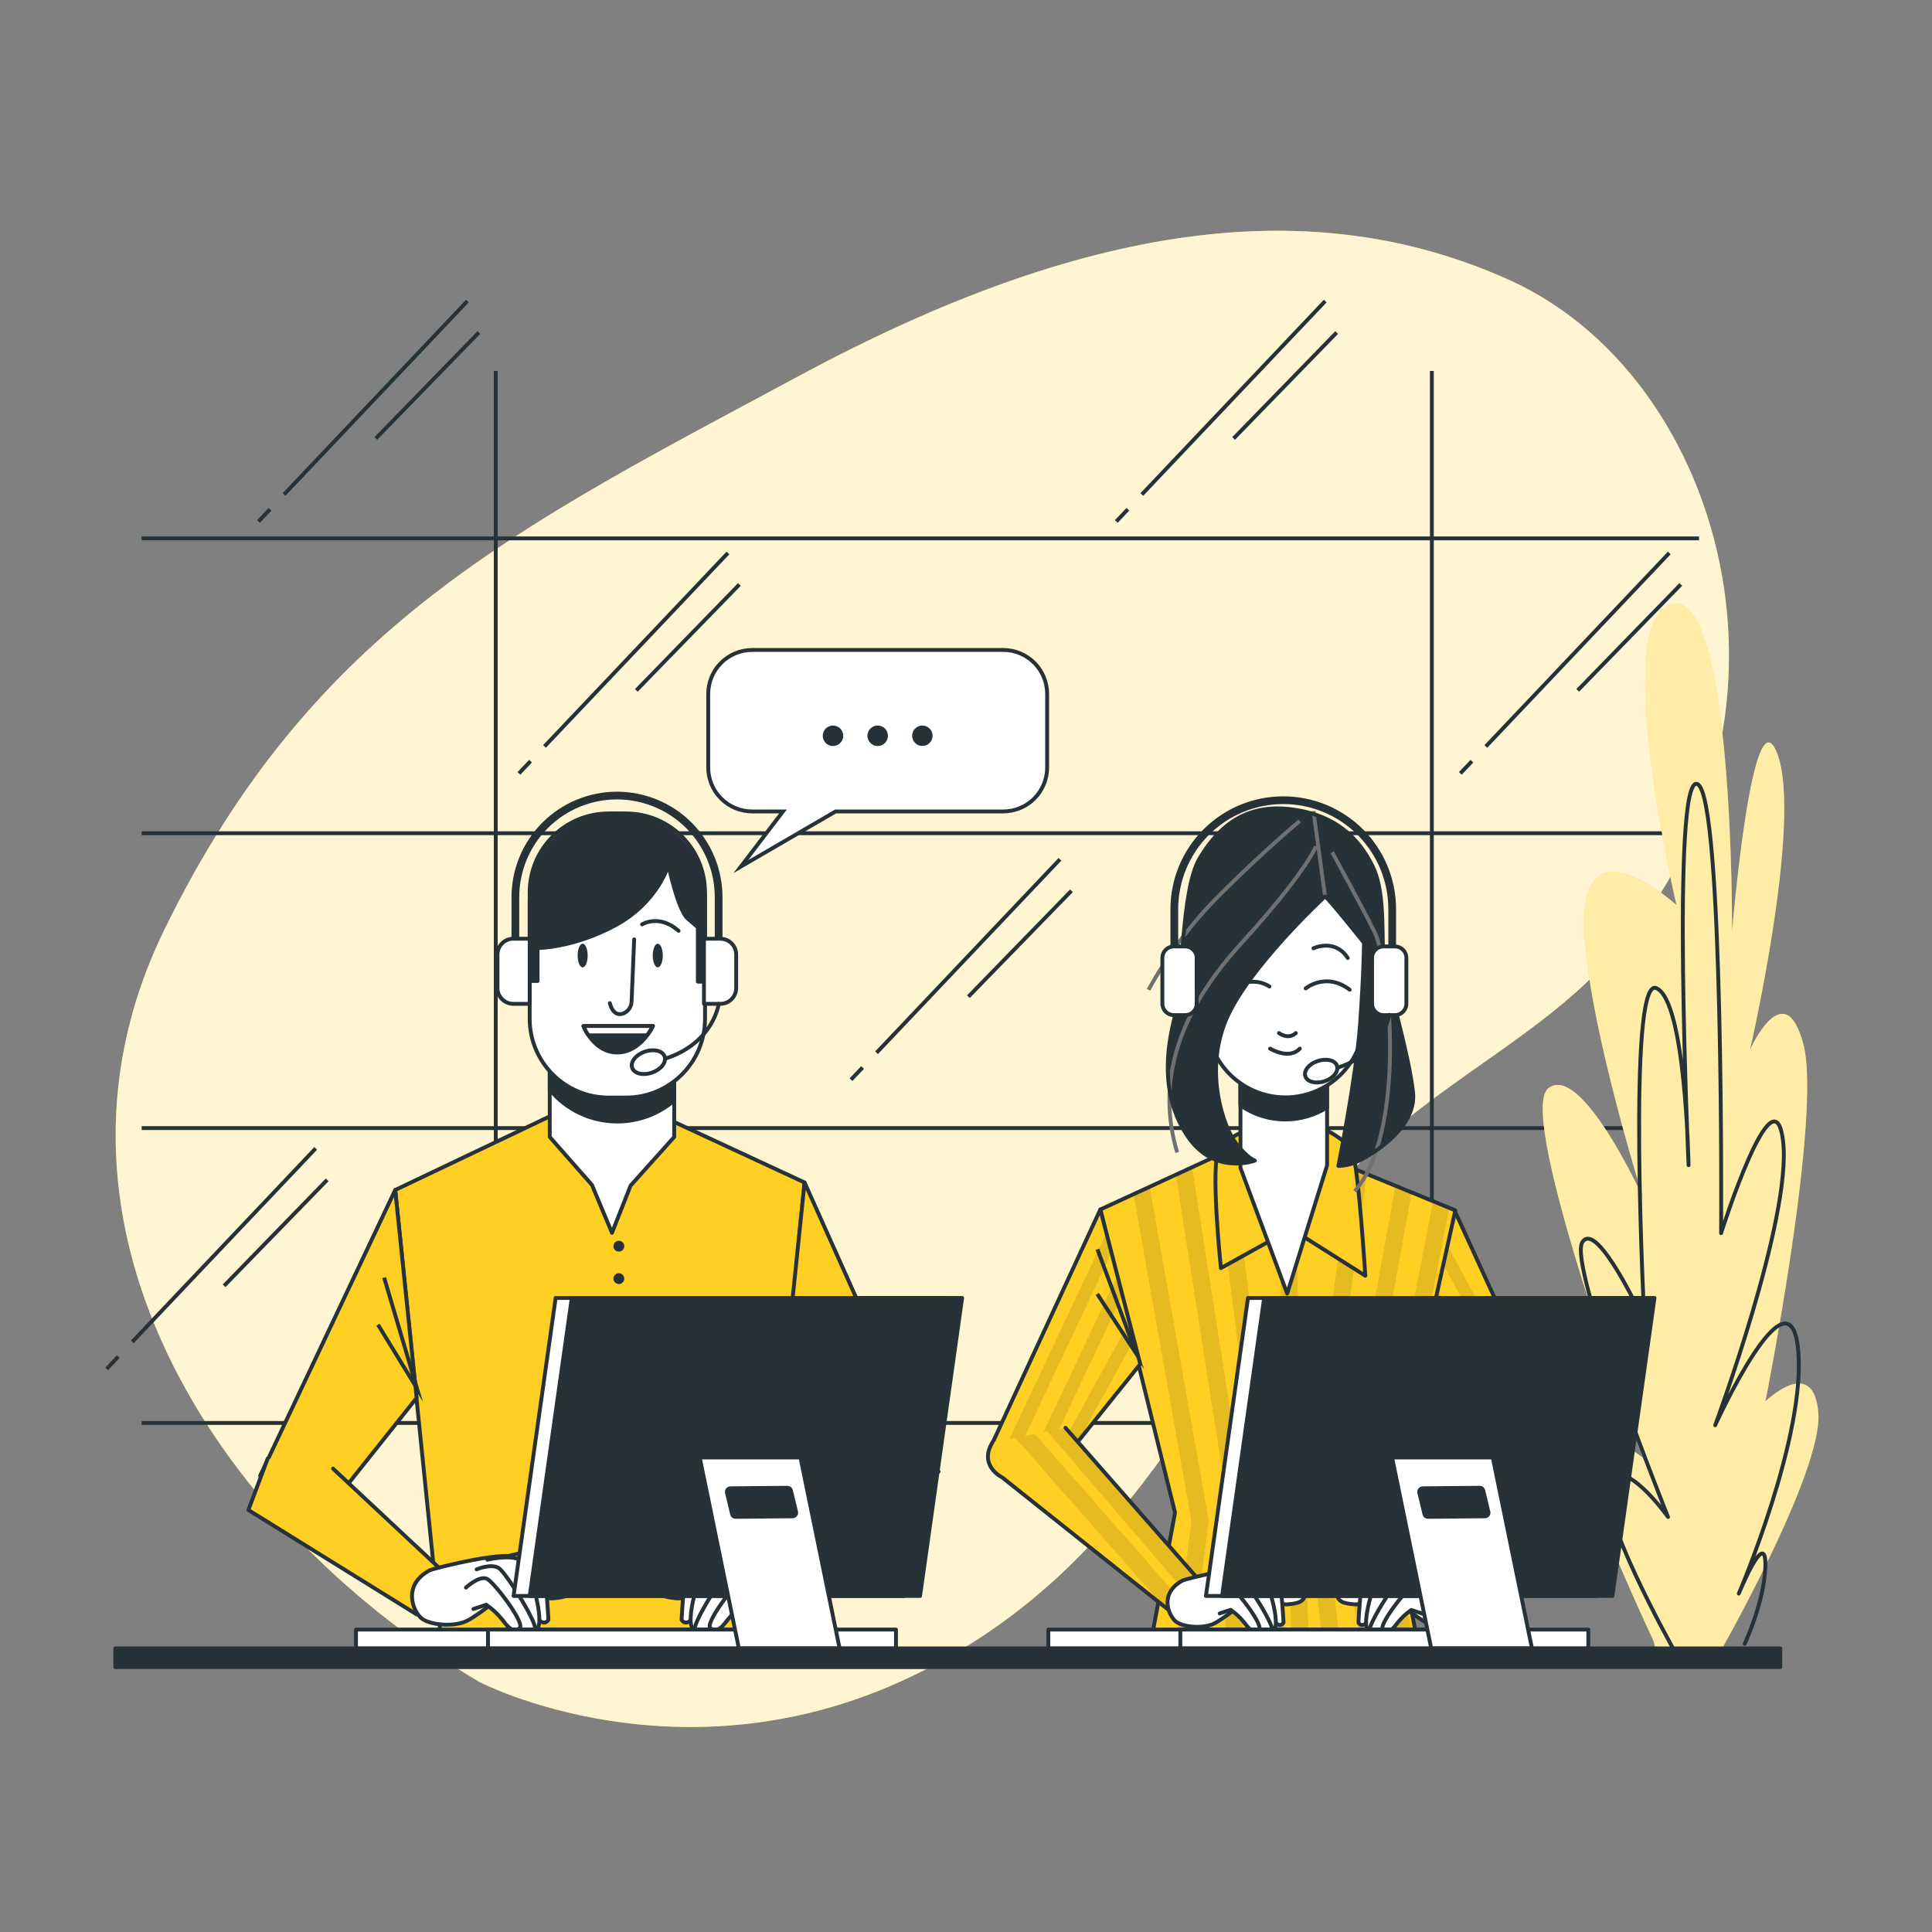 <svg width="500" height="500" viewBox="0 0 500 500" fill="none" xmlns="http://www.w3.org/2000/svg">
<rect x="0" y="0" width="500" height="500" fill="#808080" stroke="none"/>
<path d="M124.15 435.32C124.15 435.32 176.3 462.43 235.9 433.85C295.5 405.27 314.9 349.85 345.78 308.27C361.98 286.48 388.48 274.34 408.7 256.02C473.34 197.43 450 99.48 390.88 72.6C339.67 49.33 280.52 57.669 207.23 97.059C133.94 136.45 81.13 161.88 42.65 240.38C4.17 318.88 59.31 397.33 124.15 435.32Z" fill="#FFCF23"/>
<path opacity="0.8" d="M124.15 435.32C124.15 435.32 176.3 462.43 235.9 433.85C295.5 405.27 314.9 349.85 345.78 308.27C361.98 286.48 388.48 274.34 408.7 256.02C473.34 197.43 450 99.48 390.88 72.6C339.67 49.33 280.52 57.669 207.23 97.059C133.94 136.45 81.13 161.88 42.65 240.38C4.17 318.88 59.31 397.33 124.15 435.32Z" fill="white"/>
<path d="M36.66 368.26H439.71" stroke="#263238" stroke-miterlimit="10"/>
<path d="M36.66 291.95H439.71" stroke="#263238" stroke-miterlimit="10"/>
<path d="M36.66 215.641H439.71" stroke="#263238" stroke-miterlimit="10"/>
<path d="M36.66 139.33H439.71" stroke="#263238" stroke-miterlimit="10"/>
<path d="M128.3 96V368.44" stroke="#263238" stroke-miterlimit="10"/>
<path d="M370.56 96V368.44" stroke="#263238" stroke-miterlimit="10"/>
<path d="M137.3 196.99L134.3 200.15" stroke="#263238" stroke-miterlimit="10"/>
<path d="M188.39 143.11L140.91 193.18" stroke="#263238" stroke-miterlimit="10"/>
<path d="M191.35 151.26L164.68 178.67" stroke="#263238" stroke-miterlimit="10"/>
<path d="M380.93 196.99L377.93 200.15" stroke="#263238" stroke-miterlimit="10"/>
<path d="M432.01 143.11L384.54 193.18" stroke="#263238" stroke-miterlimit="10"/>
<path d="M434.98 151.26L408.31 178.67" stroke="#263238" stroke-miterlimit="10"/>
<path d="M30.62 351.09L27.62 354.25" stroke="#263238" stroke-miterlimit="10"/>
<path d="M81.7 297.2L34.23 347.28" stroke="#263238" stroke-miterlimit="10"/>
<path d="M84.67 305.351L57.99 332.771" stroke="#263238" stroke-miterlimit="10"/>
<path d="M69.88 131.8L66.89 134.96" stroke="#263238" stroke-miterlimit="10"/>
<path d="M120.97 77.91L73.5 127.98" stroke="#263238" stroke-miterlimit="10"/>
<path d="M123.93 86.061L97.26 113.471" stroke="#263238" stroke-miterlimit="10"/>
<path d="M291.88 131.8L288.89 134.96" stroke="#263238" stroke-miterlimit="10"/>
<path d="M342.97 77.91L295.5 127.98" stroke="#263238" stroke-miterlimit="10"/>
<path d="M345.93 86.061L319.26 113.471" stroke="#263238" stroke-miterlimit="10"/>
<path d="M223.24 276.26L220.24 279.42" stroke="#263238" stroke-miterlimit="10"/>
<path d="M274.32 222.38L226.85 272.45" stroke="#263238" stroke-miterlimit="10"/>
<path d="M277.29 230.53L250.62 257.94" stroke="#263238" stroke-miterlimit="10"/>
<path d="M427.92 424.65C427.92 424.65 403.16 371.89 408.54 370.37C413.92 368.85 425.2 377.25 425.2 377.25C425.2 377.25 392.1 288.55 400.67 281.67C409.24 274.79 425.24 310 425.24 310C425.24 310 408.15 255.67 410.16 235C412.17 214.33 433.88 234.24 433.88 234.24C433.88 234.24 416.49 160.07 432.64 156.24C448.79 152.41 448.25 241.11 448.25 241.11C448.25 241.11 453.55 177.64 460.02 195.23C466.49 212.82 452.89 271.69 452.89 271.69C452.89 271.69 461.76 251.81 466.69 270.16C471.62 288.51 456.89 362.68 456.89 362.68C456.89 362.68 469.41 350.45 470.58 365.74C471.75 381.03 444.66 428.44 444.66 428.44L429.33 430L427.92 424.65Z" fill="#FFCF23"/>
<path opacity="0.6" d="M427.92 424.65C427.92 424.65 403.16 371.89 408.54 370.37C413.92 368.85 425.2 377.25 425.2 377.25C425.2 377.25 392.1 288.55 400.67 281.67C409.24 274.79 425.24 310 425.24 310C425.24 310 408.15 255.67 410.16 235C412.17 214.33 433.88 234.24 433.88 234.24C433.88 234.24 416.49 160.07 432.64 156.24C448.79 152.41 448.25 241.11 448.25 241.11C448.25 241.11 453.55 177.64 460.02 195.23C466.49 212.82 452.89 271.69 452.89 271.69C452.89 271.69 461.76 251.81 466.69 270.16C471.62 288.51 456.89 362.68 456.89 362.68C456.89 362.68 469.41 350.45 470.58 365.74C471.75 381.03 444.66 428.44 444.66 428.44L429.33 430L427.92 424.65Z" fill="white"/>
<path d="M433.21 426.999C433.21 426.999 412.57 390.299 416.39 383.409C420.21 376.519 431.68 392.589 431.68 392.589C431.68 392.589 405.68 327.589 409.51 321.479C413.34 315.369 425.57 342.129 425.57 342.129C425.57 342.129 420.98 252.669 428.62 255.719C436.26 258.769 437 301.549 437 301.549C437 301.549 432.42 199.859 439.3 202.919C446.18 205.979 445.42 319.139 445.42 319.139C445.42 319.139 459.18 275.549 461.47 295.429C463.76 315.309 443.89 368.839 443.89 368.839C443.89 368.839 463 326.779 465.33 348.999C467.66 371.219 450 412.419 450 412.419C450 412.419 456.88 395.599 456.88 404.769C456.88 413.939 451.53 425.419 451.53 425.419" stroke="#263238" stroke-linecap="round" stroke-linejoin="round"/>
<path d="M376.42 313.24L404.27 374.02L386.75 378.96L366.09 353.24L376.42 313.24Z" fill="#FFCF23"/>
<g opacity="0.1">
<path d="M371.39 332.7L370.21 337.29L393.34 377.1L396.66 376.17L371.39 332.7Z" fill="black"/>
<path d="M386.88 378.93L390.22 377.99L368.7 343.12L367.55 347.59L386.88 378.93Z" fill="black"/>
<path d="M374.25 321.63L373.03 326.37L399.59 375.34L402.87 374.41L374.25 321.63Z" fill="black"/>
</g>
<path d="M376.42 313.24L404.27 374.02L386.75 378.96L366.09 353.24L376.42 313.24Z" stroke="#263238" stroke-linecap="round" stroke-linejoin="round"/>
<path d="M321.03 296.31L284.76 313.02L304.1 391.49L297.94 424.5H366.75L359.94 388.63L376.64 313.24L338.61 297.63L321.03 296.31Z" fill="#FFCF23"/>
<g opacity="0.1">
<path d="M321.36 424.5L322.75 393.24C322.765 393.094 322.765 392.946 322.75 392.8L308.5 302.09L304.3 304.02L318.3 393.27L316.91 424.5H321.36Z" fill="black"/>
<path d="M329.7 385.76C329.7 385.76 329.7 385.68 329.7 385.64L318.4 297.52L314.17 299.52L325.27 386.19L328.13 424.55H332.59L329.7 385.76Z" fill="black"/>
<path d="M308.78 424.499L312.78 393.989C312.815 393.764 312.815 393.534 312.78 393.309L297.53 307.159L293.36 309.079L308.36 393.749L304.36 424.499H308.78Z" fill="black"/>
<path d="M375.06 312.589L370.87 310.869L355.58 389.939C355.535 390.197 355.535 390.461 355.58 390.719L361.08 424.499H365.59L360 390.399L360.13 389.749L359.91 388.629L363.26 373.539L375.06 312.589Z" fill="black"/>
<path d="M334.98 305.289L330.54 305.419L334.23 424.499H338.67L334.98 305.289Z" fill="black"/>
<path d="M350.57 389.819L365.34 308.599L361.14 306.869L346.14 389.409C346.09 389.663 346.09 389.925 346.14 390.179L352 424.499H356.51L350.57 389.819Z" fill="black"/>
<path d="M342.5 387.06L353.73 303.83L349.48 302.09L338.06 386.74C338.036 386.919 338.036 387.101 338.06 387.28L342.2 424.5H346.67L342.5 387.06Z" fill="black"/>
</g>
<path d="M321.03 296.31L284.76 313.02L304.1 391.49L297.94 424.5H366.75L359.94 388.63L376.64 313.24L338.61 297.63L321.03 296.31Z" stroke="#263238" stroke-linecap="round" stroke-linejoin="round"/>
<path d="M284.76 313.02L256.19 374.89L274.43 378.74L295.09 353.02L284.76 313.02Z" fill="#FFCF23"/>
<g opacity="0.1">
<path d="M292.27 342.1L272.37 378.31L274.43 378.74L279.19 372.81L293.48 346.81L292.27 342.1Z" fill="black"/>
<path d="M290.48 335.179L289.18 330.139L266.97 377.169L270.32 377.879L290.48 335.179Z" fill="black"/>
<path d="M259.72 375.629L263.07 376.339L287.64 324.169L286.33 319.109L259.72 375.629Z" fill="black"/>
</g>
<path d="M284.01 323.319L294.09 350.369L283.97 334.879" stroke="#263238" stroke-miterlimit="10"/>
<path d="M284.76 313.02L256.19 374.89L274.43 378.74L295.09 353.02L284.76 313.02Z" stroke="#263238" stroke-linecap="round" stroke-linejoin="round"/>
<path d="M275.74 369.51L311.79 410.62L304.79 418.53L259.36 382.35C259.36 382.35 253.13 379.35 256.87 373.25" fill="#FFCF23"/>
<g opacity="0.1">
<path d="M308.01 413.48L311.39 410.59L293.21 389.43L275.74 369.51L271.04 370.44L308.01 413.48Z" fill="black"/>
<path d="M300.81 415.38L303.82 417.78L306.65 415.29L267.77 371.09L262.73 372.08L300.81 415.38Z" fill="black"/>
</g>
<path d="M275.74 369.51L311.79 410.62L304.79 418.53L259.36 382.35C259.36 382.35 253.13 379.35 256.87 373.25" stroke="#263238" stroke-linecap="round" stroke-linejoin="round"/>
<path d="M306 409.07C307 408.51 324.39 404.35 324.63 406.48C324.87 408.61 330.05 410.96 332.41 410.96C334.77 410.96 337.13 409.07 337.6 411.9C338.07 414.73 335.48 414.97 333.36 415.2C331.24 415.43 323.92 413.08 323.92 413.08C323.92 413.08 317.08 418.74 314.25 420.15C311.42 421.56 306.25 421.15 304.35 419.68C302.45 418.21 299.88 412.37 306 409.07Z" fill="white" stroke="#263238" stroke-linecap="round" stroke-linejoin="round"/>
<path d="M322.05 406.24C322.05 406.24 328.65 404.35 330.05 405.06C331.45 405.77 332.18 419.92 332.18 419.92C332.18 419.92 331.47 421.33 330.05 419.92C328.63 418.51 323.92 407.92 323.92 407.92" fill="white"/>
<path d="M322.05 406.24C322.05 406.24 328.65 404.35 330.05 405.06C331.45 405.77 332.18 419.92 332.18 419.92C332.18 419.92 331.47 421.33 330.05 419.92C328.63 418.51 323.92 407.92 323.92 407.92" stroke="#263238" stroke-linecap="round" stroke-linejoin="round"/>
<path d="M318.74 406.709C318.74 406.709 325.58 405.059 327 407.649C328.42 410.239 331.95 421.799 329.12 422.279C326.29 422.759 325.35 418.969 325.35 418.969L320.87 410.719L317.8 410.249" fill="white"/>
<path d="M318.74 406.709C318.74 406.709 325.58 405.059 327 407.649C328.42 410.239 331.95 421.799 329.12 422.279C326.29 422.759 325.35 418.969 325.35 418.969L320.87 410.719L317.8 410.249" stroke="#263238" stroke-linecap="round" stroke-linejoin="round"/>
<path d="M316.39 408.83C316.39 408.83 319.69 407.42 321.34 408.6C322.99 409.78 330.54 421.8 329.12 422.28C327.7 422.76 324.4 422.51 323.93 421.57C323.46 420.63 317.33 412.57 317.33 412.57" fill="white"/>
<path d="M316.39 408.83C316.39 408.83 319.69 407.42 321.34 408.6C322.99 409.78 330.54 421.8 329.12 422.28C327.7 422.76 324.4 422.51 323.93 421.57C323.46 420.63 317.33 412.57 317.33 412.57" stroke="#263238" stroke-linecap="round" stroke-linejoin="round"/>
<path d="M314 412.84C314 412.84 317.06 410.01 318.71 410.96C320.36 411.91 327.2 420.86 325.79 421.8C324.38 422.74 323.43 421.8 322.02 419.92C321.009 418.652 319.816 417.54 318.48 416.62L315.65 417.56" fill="white"/>
<path d="M314 412.84C314 412.84 317.06 410.01 318.71 410.96C320.36 411.91 327.2 420.86 325.79 421.8C324.38 422.74 323.43 421.8 322.02 419.92C321.009 418.652 319.816 417.54 318.48 416.62L315.65 417.56" stroke="#263238" stroke-linecap="round" stroke-linejoin="round"/>
<path d="M383.68 370.83L371.68 411.66L380.36 417.72L399.97 386.2C399.97 386.2 408.03 377.1 402.97 371.98" fill="#FFCF23"/>
<g opacity="0.1">
<path d="M380.63 417.23L380.78 416.98L397.39 371.65L392.75 371.37L376.7 415.19L378.5 416.44L380.63 417.23Z" fill="black"/>
<path d="M371.7 411.69L375.47 414.33L390.97 371.39L390.54 371.24L386.39 370.99L371.7 411.69Z" fill="black"/>
<path d="M404.34 374.37C404.074 373.467 403.586 372.645 402.92 371.98L400.54 371.84L388 405.43L399.92 386.25L404.34 374.37Z" fill="black"/>
</g>
<path d="M383.68 370.83L371.68 411.66L380.36 417.72L399.97 386.2C399.97 386.2 408.03 377.1 402.97 371.98" stroke="#263238" stroke-linecap="round" stroke-linejoin="round"/>
<path d="M377.72 409.07C376.72 408.51 359.32 404.35 359.09 406.48C358.86 408.61 353.66 410.96 351.31 410.96C348.96 410.96 346.59 409.07 346.12 411.9C345.65 414.73 348.24 414.97 350.36 415.2C352.48 415.43 359.8 413.08 359.8 413.08C359.8 413.08 366.64 418.74 369.47 420.15C372.3 421.56 377.47 421.15 379.37 419.68C381.27 418.21 383.85 412.37 377.72 409.07Z" fill="white" stroke="#263238" stroke-linecap="round" stroke-linejoin="round"/>
<path d="M361.68 406.24C361.68 406.24 355.08 404.35 353.68 405.06C352.28 405.77 351.56 419.92 351.56 419.92C351.56 419.92 352.27 421.33 353.68 419.92C355.09 418.51 359.82 407.92 359.82 407.92" fill="white"/>
<path d="M361.68 406.24C361.68 406.24 355.08 404.35 353.68 405.06C352.28 405.77 351.56 419.92 351.56 419.92C351.56 419.92 352.27 421.33 353.68 419.92C355.09 418.51 359.82 407.92 359.82 407.92" stroke="#263238" stroke-linecap="round" stroke-linejoin="round"/>
<path d="M365 406.709C365 406.709 358.17 405.059 356.75 407.649C355.33 410.239 351.75 421.799 354.63 422.279C357.51 422.759 358.4 418.969 358.4 418.969L362.88 410.719L365.95 410.249" fill="white"/>
<path d="M365 406.709C365 406.709 358.17 405.059 356.75 407.649C355.33 410.239 351.75 421.799 354.63 422.279C357.51 422.759 358.4 418.969 358.4 418.969L362.88 410.719L365.95 410.249" stroke="#263238" stroke-linecap="round" stroke-linejoin="round"/>
<path d="M367.34 408.83C367.34 408.83 364.04 407.42 362.39 408.6C360.74 409.78 353.19 421.8 354.61 422.28C356.03 422.76 359.32 422.51 359.8 421.57C360.28 420.63 366.4 412.57 366.4 412.57" fill="white"/>
<path d="M367.34 408.83C367.34 408.83 364.04 407.42 362.39 408.6C360.74 409.78 353.19 421.8 354.61 422.28C356.03 422.76 359.32 422.51 359.8 421.57C360.28 420.63 366.4 412.57 366.4 412.57" stroke="#263238" stroke-linecap="round" stroke-linejoin="round"/>
<path d="M369.7 412.839C369.7 412.839 366.64 409.999 365 410.999C363.36 411.999 356.51 420.899 357.93 421.839C359.35 422.779 360.29 421.839 361.7 419.959C362.711 418.691 363.904 417.58 365.24 416.659L368.07 417.599" fill="white"/>
<path d="M369.7 412.839C369.7 412.839 366.64 409.999 365 410.999C363.36 411.999 356.51 420.899 357.93 421.839C359.35 422.779 360.29 421.839 361.7 419.959C362.711 418.691 363.904 417.58 365.24 416.659L368.07 417.599" stroke="#263238" stroke-linecap="round" stroke-linejoin="round"/>
<path d="M323.66 292.13C323.66 292.13 317.95 293.89 315.53 297.41C313.11 300.93 315.97 328.18 315.97 328.18L334.22 318.07L353.34 330.16C353.34 330.16 351.58 302.25 350.04 298.29C348.5 294.33 338.83 289.72 335.53 290.16C332.23 290.6 323.66 292.13 323.66 292.13Z" fill="#FFCF23" stroke="#263238" stroke-linecap="round" stroke-linejoin="round"/>
<path d="M321.03 276.97V302.25L333.12 334.78L343.45 301.59V276.75L321.03 276.97Z" fill="white" stroke="#263238" stroke-linecap="round" stroke-linejoin="round"/>
<path d="M321 286.05C324.412 288.444 328.481 289.726 332.65 289.72C336.461 289.723 340.194 288.648 343.42 286.62V276.75L321 277V286.05Z" fill="#263238" stroke="#263238" stroke-linecap="round" stroke-linejoin="round"/>
<path d="M332.68 284C327.279 284 322.1 281.855 318.28 278.037C314.46 274.219 312.313 269.041 312.31 263.64L308.72 235C308.72 228.635 311.249 222.53 315.75 218.029C320.25 213.529 326.355 211 332.72 211C339.085 211 345.19 213.529 349.691 218.029C354.192 222.53 356.72 228.635 356.72 235L353 263.6C353.005 266.274 352.484 268.922 351.466 271.395C350.447 273.867 348.952 276.114 347.065 278.008C345.178 279.903 342.937 281.407 340.468 282.435C338 283.463 335.354 283.995 332.68 284Z" fill="white" stroke="#263238" stroke-linecap="round" stroke-linejoin="round"/>
<path d="M337.91 255.8C337.91 255.8 343.1 251.45 349.3 256.14" stroke="#263238" stroke-linecap="round" stroke-linejoin="round"/>
<path d="M328.53 255.3C326.989 254.319 325.153 253.905 323.34 254.13" stroke="#263238" stroke-linecap="round" stroke-linejoin="round"/>
<path d="M339.92 245.42C339.92 245.42 345.45 242.74 348.8 247.93" stroke="#263238" stroke-linecap="round" stroke-linejoin="round"/>
<path d="M331 267.359C331 267.359 333.35 269.199 335.36 267.359" stroke="#263238" stroke-linecap="round" stroke-linejoin="round"/>
<path d="M328.7 271.38C328.7 271.38 333.56 274.38 336.4 271.38" stroke="#263238" stroke-linecap="round" stroke-linejoin="round"/>
<path d="M342.92 231.999C342.92 231.999 322.84 250.539 317.24 264.049C311.64 277.559 316.66 291.67 319.75 295.729C322.84 299.789 324.75 300.359 324.75 300.359C324.75 300.359 314.13 304.419 307.18 293.799C300.23 283.179 301.96 271.199 304.09 262.899C306.22 254.599 305.63 230.259 310.46 222.149C315.29 214.039 322.24 208.049 333.83 209.399C345.42 210.749 351.59 216.739 355.26 224.269C358.93 231.799 357.19 244.549 358.35 250.149C359.51 255.749 364.53 272.549 365.69 282.589C366.85 292.629 353.16 299.779 351 300.749C349.532 301.367 347.962 301.706 346.37 301.749C346.37 301.749 351 278.579 351.97 265.249C352.94 251.919 353 243.999 353 243.999C353 243.999 343.89 232.579 342.92 231.999Z" fill="#263238"/>
<path d="M340.57 219C340.57 219 338.2 225.53 321.15 244.24C304.1 262.95 299.47 280.8 304.65 298.24" stroke="#707070" stroke-miterlimit="10"/>
<path d="M336.36 212.479C336.36 212.479 326.98 220.249 315.36 231.889C308.218 239.095 302.119 247.264 297.24 256.16" stroke="#707070" stroke-miterlimit="10"/>
<path d="M344.77 220.569C344.77 220.569 351.89 233.509 355.77 241.279C359.65 249.049 364.19 292.719 350.6 308.279" stroke="#707070" stroke-miterlimit="10"/>
<path d="M339.92 209.89L342.92 232" stroke="#707070" stroke-miterlimit="10"/>
<path d="M342.92 231.999C342.92 231.999 322.84 250.539 317.24 264.049C311.64 277.559 316.66 291.669 319.75 295.729C322.84 299.789 324.75 300.359 324.75 300.359C324.75 300.359 314.13 304.419 307.18 293.799C300.23 283.179 301.96 271.199 304.09 262.899C306.22 254.599 305.63 230.259 310.46 222.149C315.29 214.039 322.24 208.049 333.83 209.399C345.42 210.749 351.59 216.739 355.26 224.269C358.93 231.799 357.19 244.549 358.35 250.149C359.51 255.749 364.53 272.549 365.69 282.589C366.85 292.629 353.16 299.779 351 300.749C349.532 301.367 347.962 301.706 346.37 301.749C346.37 301.749 351 278.579 351.97 265.249C352.94 251.919 353 243.999 353 243.999C353 243.999 343.89 232.579 342.92 231.999Z" stroke="#263238" stroke-linecap="round" stroke-linejoin="round"/>
<path d="M306.74 244.939H303.78C302.145 244.939 300.82 246.265 300.82 247.899V259.749C300.82 261.384 302.145 262.709 303.78 262.709H306.74C308.375 262.709 309.7 261.384 309.7 259.749V247.899C309.7 246.265 308.375 244.939 306.74 244.939Z" fill="white" stroke="#263238" stroke-linecap="round" stroke-linejoin="round"/>
<path d="M361.01 244.939H358.05C356.415 244.939 355.09 246.265 355.09 247.899V259.749C355.09 261.384 356.415 262.709 358.05 262.709H361.01C362.645 262.709 363.97 261.384 363.97 259.749V247.899C363.97 246.265 362.645 244.939 361.01 244.939Z" fill="white" stroke="#263238" stroke-linecap="round" stroke-linejoin="round"/>
<path d="M360.3 244.94V235.28C360.3 227.803 357.33 220.633 352.043 215.347C346.757 210.06 339.586 207.09 332.11 207.09C324.633 207.09 317.461 210.06 312.173 215.346C306.885 220.632 303.913 227.802 303.91 235.28V244.94" stroke="#263238" stroke-width="2" stroke-linejoin="round"/>
<path d="M359.53 262.62C359.53 262.62 358.28 272.29 346.45 276.23" stroke="#263238" stroke-linecap="round" stroke-linejoin="round"/>
<path d="M346 275.81C346.5 277.26 345.09 279.06 342.84 279.81C340.59 280.56 338.38 280.05 337.84 278.6C337.3 277.15 338.75 275.35 340.99 274.6C343.23 273.85 345.53 274.36 346 275.81Z" stroke="#263238" stroke-linecap="round" stroke-linejoin="round"/>
<path d="M143.6 288.28L102.28 307.97L114.2 424.74H196.57L208.22 306.03L169.39 288L143.6 288.28Z" fill="#FFCF23" stroke="#263238" stroke-linecap="round" stroke-linejoin="round"/>
<path d="M160.16 323.909C160.933 323.909 161.56 323.283 161.56 322.509C161.56 321.736 160.933 321.109 160.16 321.109C159.387 321.109 158.76 321.736 158.76 322.509C158.76 323.283 159.387 323.909 160.16 323.909Z" fill="#263238"/>
<path d="M161.56 330.91C161.56 331.187 161.478 331.457 161.324 331.688C161.17 331.918 160.952 332.097 160.696 332.203C160.44 332.309 160.158 332.337 159.887 332.283C159.615 332.229 159.366 332.096 159.17 331.9C158.974 331.704 158.841 331.454 158.787 331.183C158.733 330.911 158.761 330.63 158.867 330.374C158.973 330.118 159.152 329.9 159.382 329.746C159.612 329.592 159.883 329.51 160.16 329.51C160.531 329.51 160.887 329.657 161.15 329.92C161.413 330.182 161.56 330.538 161.56 330.91Z" fill="#263238"/>
<path d="M174.49 294.239L163.2 306.829L158.38 319.059L153.19 306.649L142.27 294.239V272.199H174.49V294.239Z" fill="white" stroke="#263238" stroke-linecap="round" stroke-linejoin="round"/>
<path d="M142.27 281.999C144.395 284.583 147.067 286.663 150.093 288.09C153.12 289.516 156.424 290.254 159.77 290.249C165.17 290.256 170.392 288.326 174.49 284.809V272.199H142.27V281.999Z" fill="#263238" stroke="#263238" stroke-linecap="round" stroke-linejoin="round"/>
<path d="M162.04 210.52H157.5C146.222 210.52 137.08 219.662 137.08 230.94V263.63C137.08 274.907 146.222 284.05 157.5 284.05H162.04C173.318 284.05 182.46 274.907 182.46 263.63V230.94C182.46 219.662 173.318 210.52 162.04 210.52Z" fill="white" stroke="#263238" stroke-linecap="round" stroke-linejoin="round"/>
<path d="M164.12 243.12L163.45 259.19C163.437 259.887 163.21 260.562 162.801 261.125C162.391 261.689 161.818 262.113 161.16 262.34C159.95 262.71 158.57 262.34 157.82 259.61" stroke="#263238" stroke-linecap="round" stroke-linejoin="round"/>
<path d="M151 265.529H169C169 265.529 165.85 272.389 159.74 272.389C153.63 272.389 151 265.529 151 265.529Z" fill="#263238" stroke="#263238" stroke-linecap="round" stroke-linejoin="round"/>
<path d="M152.28 267.939H167.44C168.016 267.186 168.519 266.379 168.94 265.529H151C151.342 266.375 151.771 267.183 152.28 267.939Z" fill="white" stroke="#263238" stroke-linecap="round" stroke-linejoin="round"/>
<path d="M150.79 250.35C151.508 250.35 152.09 248.979 152.09 247.289C152.09 245.599 151.508 244.229 150.79 244.229C150.072 244.229 149.49 245.599 149.49 247.289C149.49 248.979 150.072 250.35 150.79 250.35Z" fill="#263238"/>
<path d="M170.23 250.35C170.948 250.35 171.53 248.979 171.53 247.289C171.53 245.599 170.948 244.229 170.23 244.229C169.512 244.229 168.93 245.599 168.93 247.289C168.93 248.979 169.512 250.35 170.23 250.35Z" fill="#263238"/>
<path d="M166.16 239.23C166.16 239.23 170.6 236.45 175.61 240.9" stroke="#263238" stroke-linecap="round" stroke-linejoin="round"/>
<path d="M159.77 210.52C153.752 210.52 147.981 212.91 143.726 217.165C139.471 221.42 137.08 227.192 137.08 233.21V253.88H137.27H139.12V245.36C139.12 245.36 148.38 245.36 159.31 239.44C170.24 233.52 173 223.86 173 223.86C173 223.86 175.41 235.53 178 237.75L180.6 239.97V254.05H182.45V233.21C182.45 227.194 180.061 221.424 175.808 217.169C171.555 212.914 165.786 210.522 159.77 210.52Z" fill="#263238" stroke="#263238" stroke-linecap="round" stroke-linejoin="round"/>
<path d="M132.83 242.939H137.08V259.789H132.83C131.748 259.789 130.71 259.36 129.945 258.594C129.18 257.829 128.75 256.792 128.75 255.709V246.999C128.755 245.921 129.187 244.888 129.952 244.127C130.717 243.367 131.751 242.939 132.83 242.939Z" fill="white" stroke="#263238" stroke-linecap="round" stroke-linejoin="round"/>
<path d="M186.44 259.79H182.19V242.94H186.44C186.976 242.94 187.506 243.046 188.001 243.251C188.496 243.456 188.946 243.756 189.325 244.135C189.704 244.514 190.004 244.964 190.209 245.459C190.414 245.954 190.52 246.484 190.52 247.02V255.73C190.515 256.809 190.083 257.841 189.318 258.602C188.553 259.363 187.519 259.79 186.44 259.79Z" fill="white" stroke="#263238" stroke-linecap="round" stroke-linejoin="round"/>
<path d="M133.38 242.94V232.19C133.38 225.214 136.151 218.525 141.083 213.593C146.015 208.661 152.705 205.89 159.68 205.89V205.89C166.654 205.892 173.342 208.664 178.274 213.596C183.206 218.527 185.977 225.215 185.98 232.19V242.94" stroke="#263238" stroke-width="2" stroke-linejoin="round"/>
<path d="M186 259.79C186 259.79 184.7 269.79 172.48 273.87" stroke="#263238" stroke-linecap="round" stroke-linejoin="round"/>
<path d="M172 273.43C172.52 274.93 171.06 276.79 168.74 277.6C166.42 278.41 164.12 277.84 163.6 276.34C163.08 274.84 164.54 272.98 166.86 272.17C169.18 271.36 171.51 271.93 172 273.43Z" stroke="#263238" stroke-linecap="round" stroke-linejoin="round"/>
<path d="M102.28 307.97L67.33 381.92L81.75 394.5L107.82 361.78L102.28 307.97Z" fill="#FFCF23" stroke="#263238" stroke-linecap="round" stroke-linejoin="round"/>
<path d="M99.41 330.64L107.9 359.28L97.82 342.83" stroke="#263238" stroke-miterlimit="10"/>
<path d="M208.22 306.029L241.5 380.359L220.98 389.239L202.67 359.839L208.22 306.029Z" fill="#FFCF23" stroke="#263238" stroke-linecap="round" stroke-linejoin="round"/>
<path d="M86.19 380.079L116.14 408.089L107.82 417.799L64.28 390.789L69.28 377.479" fill="#FFCF23"/>
<path d="M86.19 380.079L116.14 408.089L107.82 417.799L64.28 390.789L69.28 377.479" stroke="#263238" stroke-linecap="round" stroke-linejoin="round"/>
<path d="M111.15 406.43C112.37 405.77 132.78 400.88 133.06 403.38C133.34 405.88 139.44 408.65 142.21 408.65C144.98 408.65 147.76 406.43 148.31 409.76C148.86 413.09 145.82 413.36 143.31 413.64C140.8 413.92 132.22 411.14 132.22 411.14C132.22 411.14 124.22 417.8 120.85 419.47C117.48 421.14 111.42 420.57 109.2 418.91C106.98 417.25 103.94 410.31 111.15 406.43Z" fill="white" stroke="#263238" stroke-linecap="round" stroke-linejoin="round"/>
<path d="M130 403.1C130 403.1 137.77 400.88 139.43 401.72C141.09 402.56 141.93 419.19 141.93 419.19C141.93 419.19 141.09 420.85 139.43 419.19C137.77 417.53 132.23 405 132.23 405" fill="white"/>
<path d="M130 403.1C130 403.1 137.77 400.88 139.43 401.72C141.09 402.56 141.93 419.19 141.93 419.19C141.93 419.19 141.09 420.85 139.43 419.19C137.77 417.53 132.23 405 132.23 405" stroke="#263238" stroke-linecap="round" stroke-linejoin="round"/>
<path d="M126.13 403.66C126.13 403.66 134.13 401.72 135.83 404.77C137.53 407.82 141.66 421.41 138.33 421.96C135 422.51 133.89 418.08 133.89 418.08L128.62 408.37L125.02 407.82" fill="white"/>
<path d="M126.13 403.66C126.13 403.66 134.13 401.72 135.83 404.77C137.53 407.82 141.66 421.41 138.33 421.96C135 422.51 133.89 418.08 133.89 418.08L128.62 408.37L125.02 407.82" stroke="#263238" stroke-linecap="round" stroke-linejoin="round"/>
<path d="M123.35 406.15C123.35 406.15 127.24 404.49 129.18 405.88C131.12 407.27 140 421.41 138.33 422C136.66 422.59 132.78 422.28 132.23 421.17C131.68 420.06 124.46 410.63 124.46 410.63" fill="white"/>
<path d="M123.35 406.15C123.35 406.15 127.24 404.49 129.18 405.88C131.12 407.27 140 421.41 138.33 422C136.66 422.59 132.78 422.28 132.23 421.17C131.68 420.06 124.46 410.63 124.46 410.63" stroke="#263238" stroke-linecap="round" stroke-linejoin="round"/>
<path d="M120.58 410.869C120.58 410.869 124.19 407.539 126.13 408.649C128.07 409.759 136.13 420.299 134.45 421.409C132.77 422.519 131.67 421.409 130.01 419.189C128.822 417.695 127.42 416.385 125.85 415.299L122.52 416.409" fill="white"/>
<path d="M120.58 410.869C120.58 410.869 124.19 407.539 126.13 408.649C128.07 409.759 136.13 420.299 134.45 421.409C132.77 422.519 131.67 421.409 130.01 419.189C128.822 417.695 127.42 416.385 125.85 415.299L122.52 416.409" stroke="#263238" stroke-linecap="round" stroke-linejoin="round"/>
<path d="M215.95 373L198.39 410.06L209.69 416.03L242.9 380.84L233.37 370.29" fill="#FFCF23"/>
<path d="M215.95 373L198.39 410.06L209.69 416.03L242.9 380.84L233.37 370.29" stroke="#263238" stroke-linecap="round" stroke-linejoin="round"/>
<path d="M207.18 406.43C205.96 405.77 185.54 400.88 185.27 403.38C185 405.88 178.89 408.65 176.11 408.65C173.33 408.65 170.57 406.43 170.01 409.76C169.45 413.09 172.51 413.36 175.01 413.64C177.51 413.92 186.1 411.14 186.1 411.14C186.1 411.14 194.1 417.8 197.47 419.47C200.84 421.14 206.9 420.57 209.12 418.91C211.34 417.25 214.39 410.31 207.18 406.43Z" fill="white" stroke="#263238" stroke-linecap="round" stroke-linejoin="round"/>
<path d="M188.32 403.1C188.32 403.1 180.55 400.88 178.89 401.72C177.23 402.56 176.39 419.19 176.39 419.19C176.39 419.19 177.22 420.85 178.89 419.19C180.56 417.53 186.1 405 186.1 405" fill="white"/>
<path d="M188.32 403.1C188.32 403.1 180.55 400.88 178.89 401.72C177.23 402.56 176.39 419.19 176.39 419.19C176.39 419.19 177.22 420.85 178.89 419.19C180.56 417.53 186.1 405 186.1 405" stroke="#263238" stroke-linecap="round" stroke-linejoin="round"/>
<path d="M192.2 403.66C192.2 403.66 184.2 401.72 182.49 404.77C180.78 407.82 176.67 421.41 180 422C183.33 422.59 184.43 418.12 184.43 418.12L189.7 408.41L193.31 407.86" fill="white"/>
<path d="M192.2 403.66C192.2 403.66 184.2 401.72 182.49 404.77C180.78 407.82 176.67 421.41 180 422C183.33 422.59 184.43 418.12 184.43 418.12L189.7 408.41L193.31 407.86" stroke="#263238" stroke-linecap="round" stroke-linejoin="round"/>
<path d="M195 406.15C195 406.15 191.12 404.49 189.18 405.88C187.24 407.27 178.33 421.41 180 422C181.67 422.59 185.54 422.28 186.1 421.17C186.66 420.06 193.86 410.63 193.86 410.63" fill="white"/>
<path d="M195 406.15C195 406.15 191.12 404.49 189.18 405.88C187.24 407.27 178.33 421.41 180 422C181.67 422.59 185.54 422.28 186.1 421.17C186.66 420.06 193.86 410.63 193.86 410.63" stroke="#263238" stroke-linecap="round" stroke-linejoin="round"/>
<path d="M197.75 410.869C197.75 410.869 194.14 407.539 192.2 408.649C190.26 409.759 182.2 420.299 183.88 421.409C185.56 422.519 186.65 421.409 188.32 419.189C189.508 417.695 190.91 416.385 192.48 415.299L195.81 416.409" fill="white"/>
<path d="M197.75 410.869C197.75 410.869 194.14 407.539 192.2 408.649C190.26 409.759 182.2 420.299 183.88 421.409C185.56 422.519 186.65 421.409 188.32 419.189C189.508 417.695 190.91 416.385 192.48 415.299L195.81 416.409" stroke="#263238" stroke-linecap="round" stroke-linejoin="round"/>
<path d="M259.66 168.21H194.66C191.646 168.21 188.756 169.406 186.624 171.537C184.492 173.667 183.293 176.556 183.29 179.57V198.57C183.282 200.066 183.57 201.55 184.136 202.935C184.703 204.32 185.537 205.58 186.592 206.641C187.646 207.703 188.9 208.547 190.281 209.123C191.662 209.699 193.143 209.997 194.64 210H202.64L191.73 224.27L216.26 210H259.66C261.153 209.996 262.631 209.698 264.009 209.123C265.387 208.548 266.638 207.707 267.691 206.649C268.744 205.59 269.578 204.334 270.146 202.953C270.714 201.572 271.004 200.093 271 198.6V179.6C271.005 176.586 269.814 173.694 267.687 171.558C265.561 169.422 262.674 168.218 259.66 168.21Z" fill="white" stroke="#263238" stroke-miterlimit="10"/>
<path d="M218.23 190.41C218.232 190.934 218.078 191.447 217.788 191.885C217.498 192.322 217.085 192.663 216.601 192.865C216.117 193.067 215.584 193.121 215.069 193.02C214.554 192.919 214.081 192.667 213.71 192.297C213.338 191.927 213.085 191.455 212.982 190.94C212.879 190.426 212.93 189.893 213.131 189.408C213.331 188.923 213.671 188.508 214.107 188.217C214.543 187.925 215.055 187.77 215.58 187.77C216.281 187.77 216.954 188.047 217.45 188.542C217.947 189.037 218.227 189.708 218.23 190.41Z" fill="#263238"/>
<path d="M229.79 190.41C229.792 190.935 229.638 191.448 229.348 191.886C229.057 192.323 228.643 192.664 228.159 192.866C227.674 193.068 227.14 193.121 226.625 193.019C226.11 192.917 225.637 192.665 225.266 192.293C224.895 191.922 224.642 191.449 224.54 190.934C224.438 190.419 224.492 189.885 224.694 189.401C224.895 188.916 225.237 188.502 225.674 188.212C226.111 187.922 226.625 187.768 227.15 187.77C227.85 187.77 228.522 188.048 229.017 188.543C229.512 189.038 229.79 189.709 229.79 190.41Z" fill="#263238"/>
<path d="M241.35 190.41C241.35 190.932 241.195 191.442 240.905 191.876C240.615 192.31 240.203 192.649 239.72 192.849C239.238 193.048 238.707 193.101 238.195 192.999C237.683 192.897 237.212 192.646 236.843 192.276C236.474 191.907 236.223 191.437 236.121 190.925C236.019 190.412 236.071 189.882 236.271 189.399C236.471 188.917 236.809 188.505 237.243 188.214C237.677 187.924 238.188 187.77 238.71 187.77C239.41 187.77 240.082 188.048 240.577 188.543C241.072 189.038 241.35 189.709 241.35 190.41Z" fill="#263238"/>
<path d="M392.45 421.73H271.31V426.62H392.45V421.73Z" fill="white" stroke="#263238" stroke-linecap="round" stroke-linejoin="round"/>
<path d="M411.06 421.73H305.47V426.62H411.06V421.73Z" fill="white" stroke="#263238" stroke-linecap="round" stroke-linejoin="round"/>
<path d="M413.11 413.04H312.09L322.98 335.91H424L413.11 413.04Z" fill="white" stroke="#263238" stroke-linecap="round" stroke-linejoin="round"/>
<path d="M417.29 413.04H316.27L327.16 335.91H428.18L417.29 413.04Z" fill="#263238" stroke="#263238" stroke-linecap="round" stroke-linejoin="round"/>
<path d="M386.33 377.19L396.47 426.61H370.4L360.27 377.19H386.33ZM368.65 391.86C368.699 392.061 368.815 392.24 368.979 392.367C369.142 392.494 369.343 392.562 369.55 392.56L384.32 392.42C384.458 392.418 384.595 392.385 384.718 392.323C384.842 392.261 384.95 392.172 385.035 392.063C385.12 391.953 385.178 391.826 385.207 391.69C385.236 391.555 385.233 391.415 385.2 391.28L383.87 385.74C383.821 385.539 383.706 385.359 383.542 385.23C383.379 385.102 383.178 385.031 382.97 385.03L368.2 385.17C368.061 385.173 367.925 385.206 367.801 385.268C367.677 385.33 367.568 385.419 367.483 385.528C367.398 385.637 367.338 385.764 367.308 385.9C367.278 386.035 367.279 386.175 367.31 386.31L368.65 391.86Z" fill="white" stroke="#263238" stroke-linecap="round" stroke-linejoin="round"/>
<path d="M213.27 421.73H92.13V426.62H213.27V421.73Z" fill="white" stroke="#263238" stroke-linecap="round" stroke-linejoin="round"/>
<path d="M231.88 421.73H126.29V426.62H231.88V421.73Z" fill="white" stroke="#263238" stroke-linecap="round" stroke-linejoin="round"/>
<path d="M233.93 413.04H132.91L143.8 335.91H244.82L233.93 413.04Z" fill="white" stroke="#263238" stroke-linecap="round" stroke-linejoin="round"/>
<path d="M238.11 413.04H137.09L147.98 335.91H249L238.11 413.04Z" fill="#263238" stroke="#263238" stroke-linecap="round" stroke-linejoin="round"/>
<path d="M207.16 377.19L217.29 426.61H191.22L181.09 377.19H207.16ZM189.47 391.86C189.521 392.06 189.637 392.238 189.8 392.365C189.963 392.491 190.164 392.56 190.37 392.56L205.14 392.42C205.279 392.418 205.415 392.385 205.539 392.323C205.663 392.261 205.772 392.172 205.857 392.063C205.942 391.954 206.002 391.827 206.032 391.691C206.062 391.556 206.061 391.415 206.03 391.28L204.69 385.74C204.642 385.538 204.528 385.357 204.364 385.228C204.201 385.099 203.998 385.029 203.79 385.03L189.02 385.17C188.882 385.172 188.745 385.206 188.622 385.268C188.498 385.33 188.39 385.419 188.305 385.528C188.22 385.638 188.162 385.765 188.133 385.9C188.104 386.036 188.107 386.176 188.14 386.31L189.47 391.86Z" fill="white" stroke="#263238" stroke-linecap="round" stroke-linejoin="round"/>
<path d="M460.75 426.61H29.83V431.45H460.75V426.61Z" fill="#263238" stroke="#263238" stroke-linecap="round" stroke-linejoin="round"/>
</svg>
